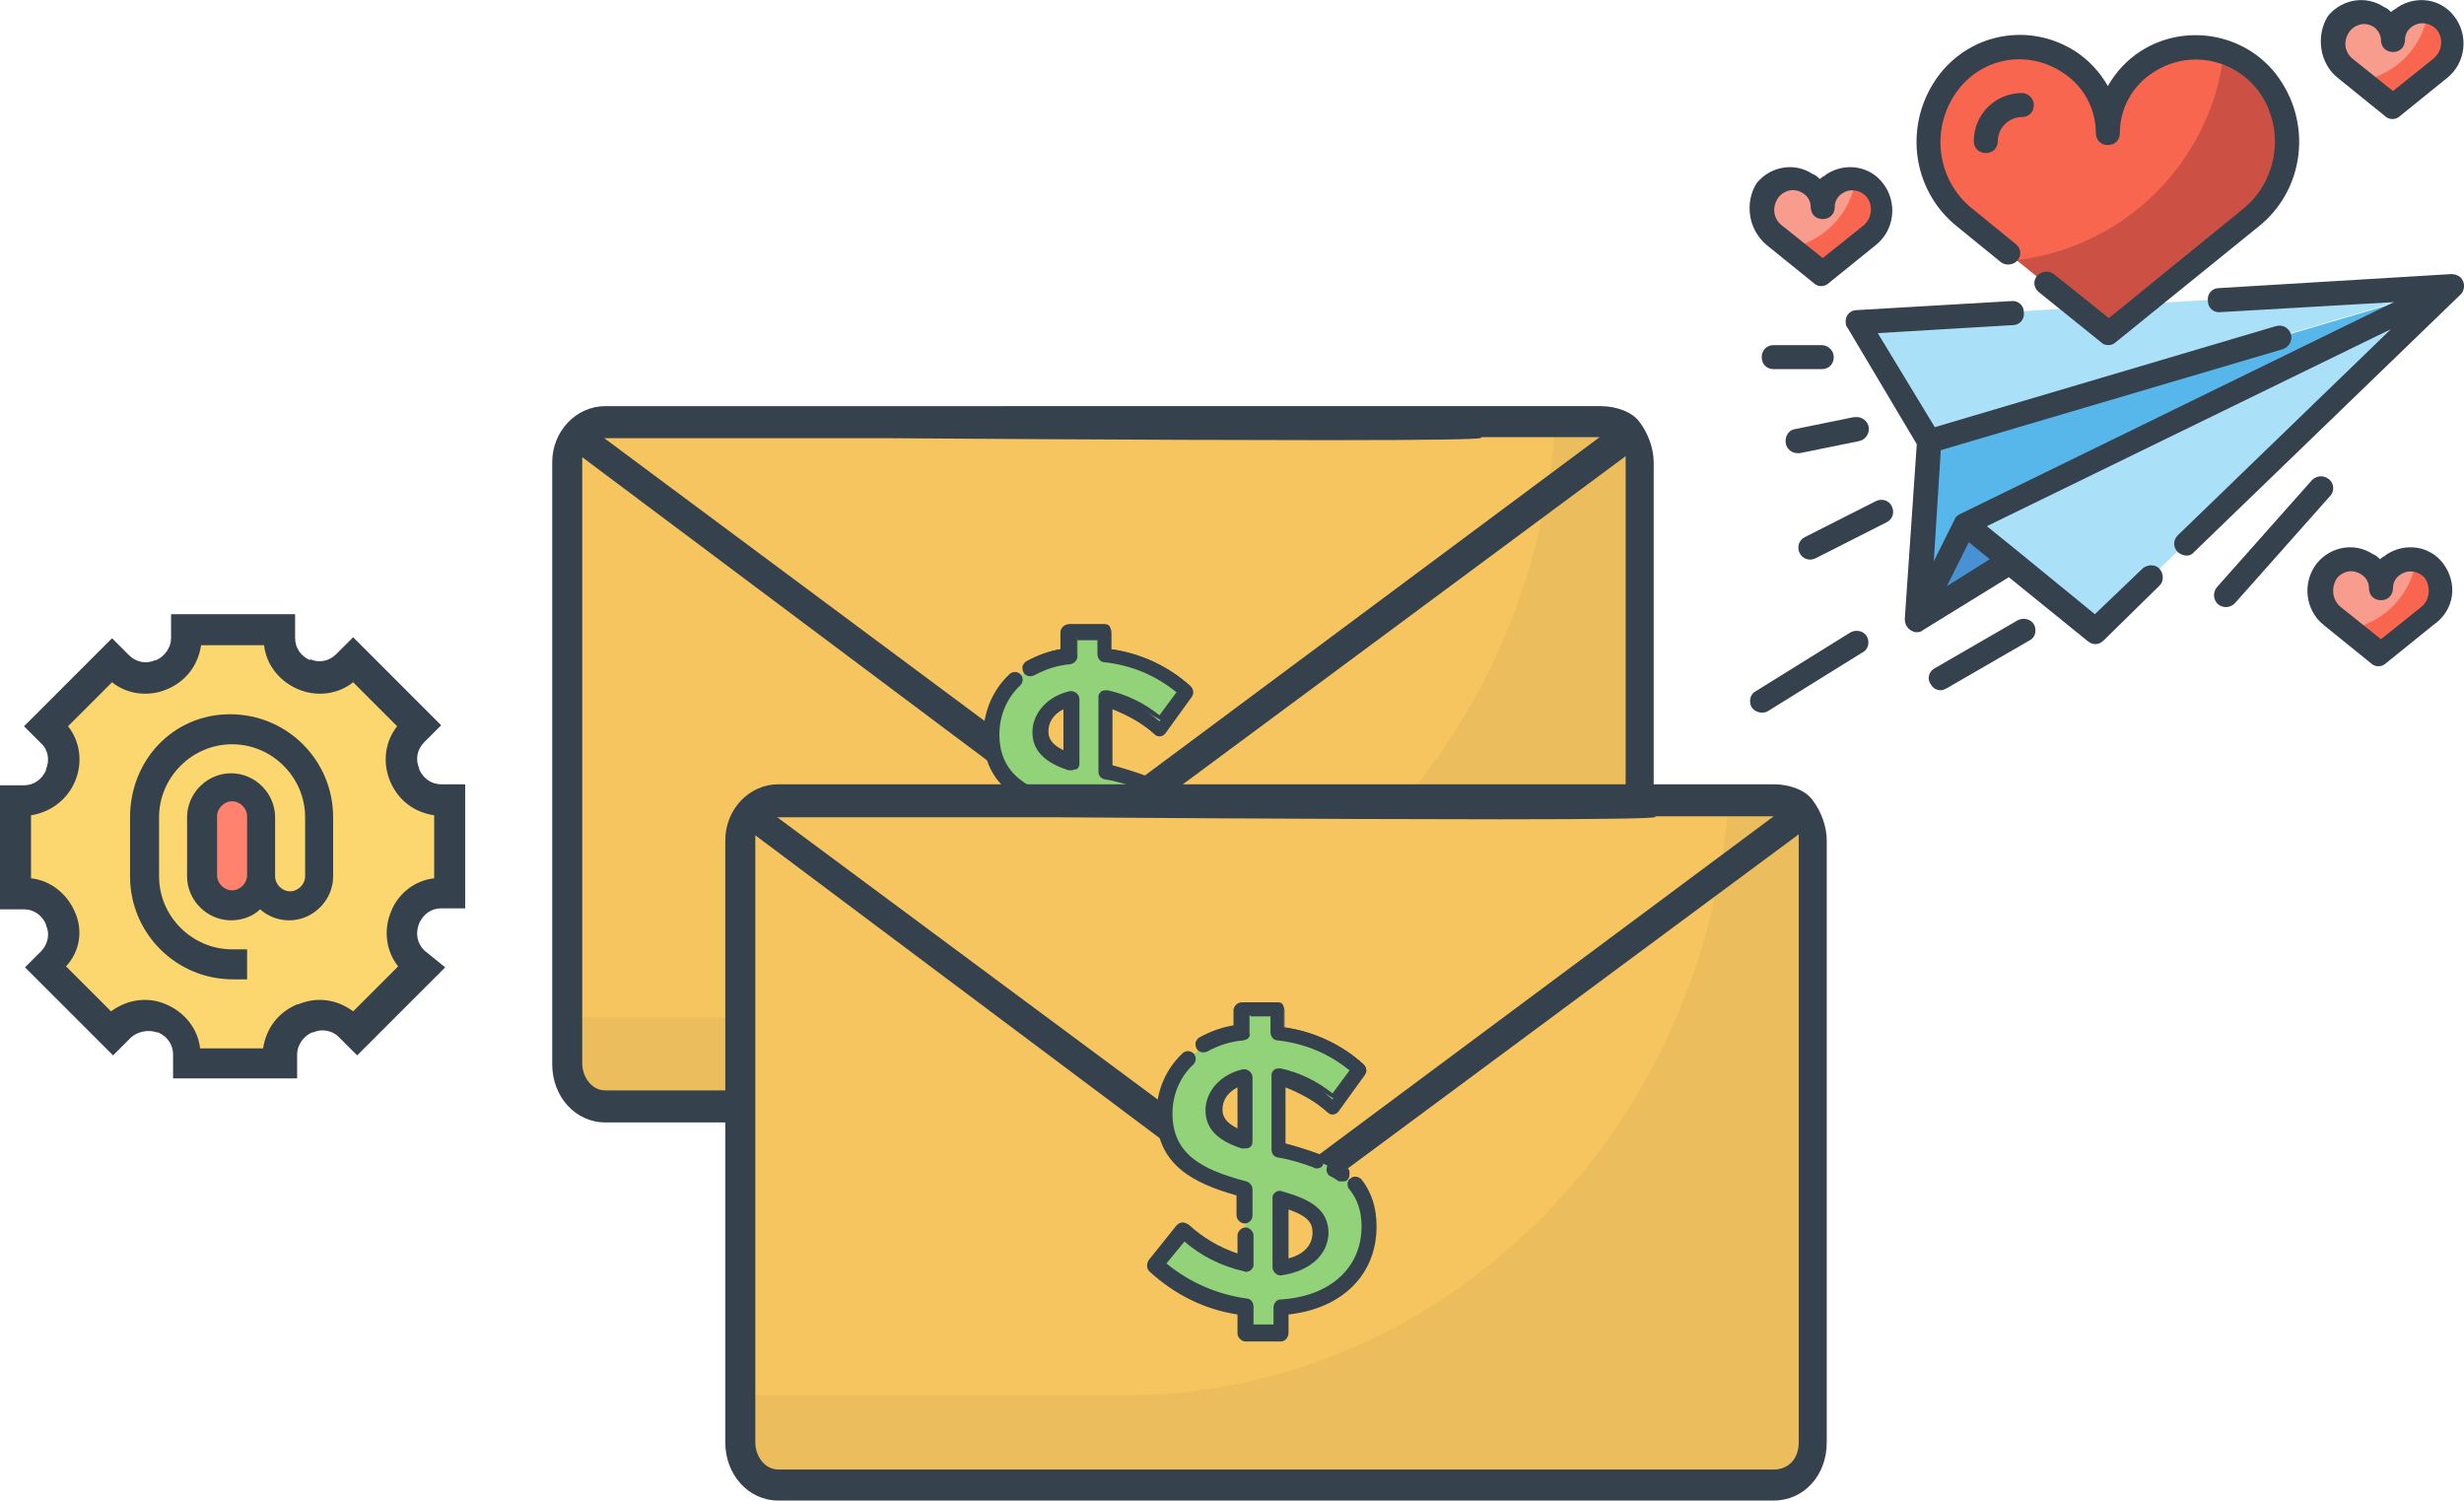 <?xml version="1.0" encoding="utf-8"?>
<!-- Generator: Adobe Illustrator 25.0.0, SVG Export Plug-In . SVG Version: 6.00 Build 0)  -->
<svg version="1.1" id="Layer_1" xmlns="http://www.w3.org/2000/svg" xmlns:xlink="http://www.w3.org/1999/xlink" x="0px" y="0px"
	 viewBox="0 0 246.3 150" style="enable-background:new 0 0 246.3 150;" xml:space="preserve">
<style type="text/css">
	.st0{fill:#F6C560;}
	.st1{opacity:4.000000e-02;}
	.st2{fill:#35414D;}
	.st3{fill:#92D37A;}
	.st4{fill:#FCD770;}
	.st5{fill:#FF826E;}
	.st6{fill:#57B7EB;}
	.st7{fill:#4891D3;}
	.st8{fill:#AAE1F9;}
	.st9{fill:#F8664F;}
	.st10{fill:#CC5144;}
	.st11{fill:#F89C8D;}
</style>
<g>
	<g>
		<g>
			<g>
				<g>
					<path class="st0" d="M164,46.2v60.2c0,2.4-1.8,4.3-3.8,4.3H60.5c-2.2,0-3.8-1.9-3.8-4.3V46.2c0-2.4,1.8-4,3.8-4H160
						C162.2,42.1,164,44,164,46.2L164,46.2z"/>
				</g>
				<g class="st1">
					<path d="M164,46.2v60.2c0,2.4-1.8,4.3-3.8,4.3H60.5c-2,0-3.8-1.9-3.8-4.3v-4.7h38.2c32,0,58.4-26.3,60.6-59.7h4.7
						C162.2,42.1,164,44,164,46.2L164,46.2z"/>
				</g>
			</g>
			<path class="st2" d="M60.5,112.2c-3,0-5.3-2.6-5.3-5.8V46.2c0-3.1,2.4-5.6,5.3-5.6H160c1.6,0,3.2,0.6,3.9,1.6
				c0.9,1.2,1.4,2.7,1.4,4v60.2c0,3.3-2.3,5.8-5.3,5.8H60.5z M58.2,106.3c0,1.3,0.9,2.7,2.3,2.7H160c1.5,0,2.5-1.1,2.5-2.7V45.6
				l-47.5,35.2c-1.5,1.2-3.2,1.8-4.9,1.8c-1.6,0-3.5-0.7-4.9-1.7l-47-35.2V106.3z M106.8,78.3c1,0.7,2.1,1,3.3,1
				c1.2,0,2.3-0.3,3.3-1l46.5-34.6h-11.8l-0.1,0.1c-0.7,0.1-3.9,0.2-15.4,0.2c0,0,0,0,0,0c-17.5,0-43.9-0.2-44.2-0.2H60.4
				L106.8,78.3z"/>
		</g>
		<g>
			<path class="st3" d="M110.6,93v2.5h-3.5v-2.6c-3.4-0.4-6.5-1.8-9-4.1l2.8-3.5c1.7,1.7,3.9,2.8,6.2,3.3v-7.6c-4.8-1.2-8-2.9-8-7.5
				c0-4.2,3.2-7.4,8-8v-2.4h3.5v2.4c3,0.3,5.9,1.6,8.1,3.6l-2.6,3.6c-1.6-1.4-3.5-2.4-5.5-2.9v7.3c5.3,1.2,8.8,3,8.8,7.8
				C119.5,89.4,116.2,92.6,110.6,93z M107.1,76.2v-6.4c-1.9,0.5-3.1,1.8-3.1,3.3C104,74.7,105,75.5,107.1,76.2z M114.6,85.4
				c0-1.8-1.2-2.6-4-3.4v6.9C113.3,88.5,114.6,87.1,114.6,85.4L114.6,85.4z"/>
			<g>
				<g>
					<path class="st2" d="M103.5,67.2c1.1-0.6,2.4-1,3.7-1.1c0.2,0,0.4-0.2,0.4-0.5v-1.9h2.5v1.9c0,0.3,0.2,0.5,0.4,0.5
						c2.8,0.3,5.4,1.4,7.5,3.2l-2.1,2.8c-1.5-1.3-3.4-2.2-5.3-2.7c-0.3-0.1-0.5,0.1-0.6,0.4c0,0,0,0.1,0,0.1v7.3
						c0,0.2,0.2,0.4,0.4,0.5c1.2,0.3,2.4,0.6,3.6,1c0.1,0,0.1,0,0.2,0c0.3,0,0.5-0.2,0.5-0.5c0-0.2-0.1-0.4-0.3-0.5
						c-1.1-0.4-2.2-0.7-3.3-1v-6.3c1.7,0.5,3.3,1.4,4.7,2.6c0.2,0.2,0.5,0.2,0.7-0.1c0,0,0,0,0,0l2.6-3.6c0.2-0.2,0.1-0.5-0.1-0.7
						c-2.2-2-5-3.3-8-3.7v-2c0-0.3-0.2-0.5-0.5-0.5h-3.5c-0.3,0-0.5,0.2-0.5,0.5v1.9c-1.3,0.2-2.5,0.6-3.6,1.2
						c-0.2,0.1-0.3,0.4-0.2,0.7C102.9,67.2,103.2,67.3,103.5,67.2C103.5,67.2,103.5,67.2,103.5,67.2L103.5,67.2z"/>
					<path class="st2" d="M114.3,79c-0.1,0-0.2,0-0.3-0.1c-1.1-0.4-2.3-0.8-3.6-1c-0.4-0.1-0.6-0.4-0.6-0.8v-7.3c0-0.1,0-0.1,0-0.2
						c0-0.2,0.2-0.4,0.3-0.5c0.2-0.1,0.4-0.1,0.6-0.1c1.9,0.4,3.7,1.3,5.2,2.5l1.7-2.3c-2.1-1.7-4.5-2.7-7.2-3
						c-0.4,0-0.7-0.4-0.7-0.8V64h-2v1.6c0,0.4-0.3,0.7-0.7,0.8c-1.3,0.1-2.5,0.5-3.6,1.1l0,0c-0.4,0.2-0.9,0.1-1.1-0.3
						c-0.1-0.2-0.1-0.4-0.1-0.6c0.1-0.2,0.2-0.4,0.4-0.5c1.1-0.6,2.2-1,3.4-1.2v-1.7c0-0.4,0.4-0.8,0.8-0.8h3.5
						c0.4,0,0.8,0.4,0.8,0.8v1.7c2.9,0.4,5.7,1.7,7.9,3.7c0.3,0.3,0.4,0.7,0.1,1.1l-2.6,3.6c-0.3,0.4-0.8,0.4-1.1,0.1
						c-1.2-1.1-2.7-1.9-4.2-2.5v5.6c1.1,0.3,2.1,0.6,3.2,1c0.3,0.1,0.5,0.4,0.5,0.7C115.1,78.6,114.7,79,114.3,79z M110.6,69.7
						c0,0-0.1,0-0.1,0c0,0-0.1,0.1-0.1,0.1l0,7.3c0,0.1,0.1,0.2,0.2,0.2c1.2,0.3,2.5,0.6,3.6,1.1c0.1,0.1,0.3-0.1,0.3-0.2
						c0-0.1-0.1-0.2-0.1-0.2c-1.1-0.4-2.2-0.7-3.3-1l-0.2-0.1v-6.9l0.4,0.1c1.8,0.5,3.4,1.5,4.8,2.7c0.1,0.1,0.2,0.1,0.3,0l2.6-3.6
						c0.1-0.1,0-0.2,0-0.3c-2.2-2-4.9-3.2-7.8-3.6l-0.3,0v-2.2c0-0.1-0.1-0.2-0.2-0.2h-3.5c-0.1,0-0.2,0.1-0.2,0.2v2.2l-0.2,0
						c-1.2,0.2-2.4,0.6-3.5,1.2c-0.1,0-0.1,0.1-0.1,0.1c0,0.1,0,0.1,0,0.2c0.1,0.1,0.2,0.1,0.3,0.1l0.2,0.2l-0.1-0.3
						c1.2-0.6,2.4-1,3.8-1.2c0.1,0,0.2-0.1,0.2-0.2v-2.2h3.1v2.2c0,0.1,0.1,0.2,0.2,0.2c2.8,0.3,5.5,1.4,7.7,3.3l0.2,0.2l-2.4,3.2
						l-0.2-0.2C114.4,71,112.6,70.1,110.6,69.7C110.6,69.7,110.6,69.7,110.6,69.7z"/>
				</g>
				<g>
					<path class="st2" d="M110.8,81.5c-0.3-0.1-0.5,0.1-0.6,0.3c0,0,0,0.1,0,0.1v6.9c0,0.3,0.2,0.5,0.5,0.5c0,0,0,0,0.1,0
						c2.7-0.3,4.4-1.9,4.4-4C115.1,83.2,113.5,82.3,110.8,81.5z M111.1,88.3v-5.7c2.3,0.7,3,1.4,3,2.7
						C114.1,86.8,113,87.9,111.1,88.3L111.1,88.3z"/>
					<path class="st2" d="M110.6,89.6c-0.4,0-0.8-0.4-0.8-0.8V82c0-0.1,0-0.1,0-0.2c0.1-0.4,0.6-0.7,1-0.5l0,0
						c2.8,0.8,4.6,1.8,4.6,4.2C115.4,87.6,113.6,89.3,110.6,89.6L110.6,89.6z M110.6,81.8c-0.1,0-0.2,0.1-0.2,0.1l0,7
						c0,0.1,0.1,0.2,0.2,0.2c2.6-0.3,4.2-1.7,4.2-3.7C114.8,83.4,113.4,82.6,110.6,81.8L110.6,81.8
						C110.7,81.8,110.6,81.8,110.6,81.8z M110.8,88.6v-6.4l0.4,0.1c2.4,0.8,3.2,1.6,3.2,3c0,1.6-1.2,2.8-3.2,3.2L110.8,88.6z
						 M111.4,83v4.9c1.5-0.4,2.4-1.3,2.4-2.6C113.8,84.4,113.4,83.7,111.4,83z"/>
				</g>
				<g>
					<path class="st2" d="M116.2,78.6c-0.2-0.1-0.5,0-0.7,0.2c-0.1,0.2,0,0.5,0.2,0.7c0.2,0.1,0.5,0.3,0.7,0.4
						c0.2,0.2,0.5,0.1,0.7-0.1s0.1-0.5-0.1-0.7C116.8,78.9,116.5,78.7,116.2,78.6L116.2,78.6z"/>
					<path class="st2" d="M116.7,80.3c-0.2,0-0.3,0-0.4-0.1c-0.2-0.1-0.4-0.3-0.7-0.4c-0.4-0.2-0.5-0.7-0.3-1.1
						c0.2-0.4,0.7-0.5,1.1-0.3l0,0c0.3,0.2,0.5,0.3,0.8,0.5c0.2,0.1,0.3,0.3,0.3,0.5c0,0.2,0,0.4-0.1,0.6c-0.1,0.2-0.3,0.3-0.5,0.3
						C116.8,80.3,116.8,80.3,116.7,80.3z M116,78.8c-0.1,0-0.1,0-0.2,0.1c-0.1,0.1,0,0.2,0.1,0.3c0.3,0.1,0.5,0.3,0.7,0.5
						c0,0,0.1,0,0.2,0c0.1,0,0.1,0,0.1-0.1c0,0,0-0.1,0-0.2c0-0.1,0-0.1-0.1-0.1C116.6,79.2,116.4,79,116,78.8L116,78.8
						C116.1,78.8,116,78.8,116,78.8z"/>
				</g>
				<g>
					<path class="st2" d="M118.5,80.4c-0.2-0.2-0.5-0.3-0.7-0.1c-0.2,0.2-0.3,0.5-0.1,0.7c0,0,0,0,0,0c0.8,1,1.3,2.3,1.3,3.9
						c0,4.3-3.2,7.3-8.4,7.6c-0.3,0-0.5,0.2-0.5,0.5v2h-2.5v-2.1c0-0.2-0.2-0.5-0.4-0.5c-3.1-0.3-6.1-1.6-8.4-3.7l2.2-2.7
						c1.7,1.5,3.8,2.6,6.1,3.1c0.3,0.1,0.5-0.1,0.6-0.4c0,0,0-0.1,0-0.1v-2.8c0-0.3-0.2-0.5-0.5-0.5s-0.5,0.2-0.5,0.5V88
						c-2-0.6-3.9-1.6-5.4-3.1c-0.2-0.2-0.5-0.2-0.7,0c0,0,0,0,0,0l-2.8,3.5c-0.2,0.2-0.1,0.5,0,0.7c2.5,2.3,5.6,3.8,8.9,4.2v2.2
						c0,0.3,0.2,0.5,0.5,0.5h3.5c0.3,0,0.5-0.2,0.5-0.5v-2c5.5-0.5,8.8-3.8,8.8-8.6C120,83.1,119.5,81.6,118.5,80.4L118.5,80.4z"/>
					<path class="st2" d="M110.6,96.3h-3.5c-0.4,0-0.8-0.4-0.8-0.8v-1.9c-3.3-0.5-6.3-2-8.8-4.3c-0.3-0.3-0.3-0.7-0.1-1.1l2.8-3.5
						c0.2-0.2,0.4-0.3,0.6-0.3c0.2,0,0.4,0.1,0.6,0.2c1.4,1.3,3.1,2.3,4.9,2.9v-1.8c0-0.4,0.4-0.8,0.8-0.8c0.4,0,0.8,0.4,0.8,0.8
						v2.8c0,0.1,0,0.1,0,0.2c0,0.2-0.2,0.4-0.3,0.5c-0.2,0.1-0.4,0.2-0.6,0.1c-2.2-0.5-4.3-1.5-6-3l-1.8,2.2c2.3,1.9,5.1,3.1,8,3.5
						c0.4,0,0.7,0.4,0.7,0.8v1.8h2V93c0-0.4,0.3-0.8,0.7-0.8c5-0.3,8.1-3.2,8.1-7.3c0-1.5-0.4-2.7-1.2-3.7c-0.2-0.2-0.2-0.4-0.2-0.6
						c0-0.2,0.1-0.4,0.3-0.5c0.3-0.3,0.8-0.2,1.1,0.1c1,1.3,1.5,2.8,1.5,4.7c0,4.8-3.4,8.2-8.8,8.8v1.8
						C111.4,95.9,111,96.3,110.6,96.3z M100.8,85.1C100.8,85.1,100.8,85.1,100.8,85.1c-0.1,0-0.1,0-0.1,0.1l-2.8,3.5
						c-0.1,0.1-0.1,0.2,0,0.3c2.4,2.3,5.4,3.7,8.7,4.1l0.3,0v2.4c0,0.1,0.1,0.2,0.2,0.2h3.5c0.1,0,0.2-0.1,0.2-0.2v-2.3l0.3,0
						c5.3-0.5,8.6-3.7,8.6-8.3c0-1.7-0.5-3.2-1.4-4.3l0,0c-0.1-0.1-0.2-0.1-0.3,0c0,0-0.1,0.1-0.1,0.1c0,0.1,0,0.1,0,0.1
						c0.9,1.1,1.3,2.4,1.3,4.1c0,4.5-3.3,7.5-8.7,7.9c-0.1,0-0.2,0.1-0.2,0.2v2.3h-3.1v-2.4c0-0.1-0.1-0.2-0.2-0.2
						c-3.2-0.4-6.2-1.7-8.6-3.8l-0.2-0.2l2.5-3.1l0.2,0.2c1.7,1.5,3.7,2.5,6,3c0.1,0,0.2,0,0.2-0.2l0-2.8c0-0.1-0.1-0.2-0.2-0.2
						s-0.2,0.1-0.2,0.2v2.5l-0.4-0.1c-2.1-0.6-4-1.7-5.5-3.1C100.9,85.1,100.9,85.1,100.8,85.1z"/>
				</g>
				<g>
					<path class="st2" d="M106.6,81.4v2.2c0,0.3,0.2,0.5,0.5,0.5s0.5-0.2,0.5-0.5v-2.6c0-0.2-0.2-0.4-0.4-0.5
						c-4.7-1.2-7.6-2.8-7.6-7c0-1.9,0.8-3.8,2.2-5.1c0.2-0.2,0.2-0.5,0-0.7c-0.2-0.2-0.5-0.2-0.7,0c-1.6,1.5-2.5,3.6-2.5,5.8
						C98.6,78.3,101.8,80.1,106.6,81.4L106.6,81.4z"/>
					<path class="st2" d="M107.1,84.4c-0.4,0-0.8-0.4-0.8-0.8v-2c-4.2-1.2-8-3-8-8.1c0-2.3,0.9-4.5,2.6-6.1c0.3-0.3,0.8-0.3,1.1,0
						c0.3,0.3,0.3,0.8,0,1.1c-1.4,1.3-2.1,3.1-2.1,4.9c0,4,2.8,5.6,7.4,6.8c0.3,0.1,0.6,0.4,0.6,0.8v2.6
						C107.9,84.1,107.5,84.4,107.1,84.4z M101.4,67.9c0,0-0.1,0-0.1,0.1c-1.5,1.5-2.4,3.5-2.4,5.6c0,4.6,3.1,6.4,7.8,7.6l0.2,0.1
						v2.4c0,0.1,0.1,0.2,0.2,0.2s0.2-0.1,0.2-0.2v-2.6c0-0.1-0.1-0.2-0.2-0.2c-4.8-1.3-7.8-2.9-7.8-7.3c0-2,0.8-4,2.3-5.3
						c0,0,0.1-0.1,0.1-0.1c0-0.1,0-0.1-0.1-0.1C101.5,67.9,101.5,67.9,101.4,67.9z"/>
				</g>
				<g>
					<path class="st2" d="M107,69.3c-2.1,0.5-3.5,2-3.5,3.8c0,2.1,1.6,2.9,3.4,3.6c0.2,0.1,0.3,0,0.4-0.1c0.1-0.1,0.2-0.2,0.2-0.4
						v-6.4c0-0.3-0.2-0.5-0.5-0.5C107.1,69.3,107,69.3,107,69.3L107,69.3z M106.6,75.5c-1.6-0.6-2.1-1.3-2.1-2.4
						c0-1.1,0.8-2.2,2.1-2.7V75.5z"/>
					<path class="st2" d="M107.1,77c-0.1,0-0.2,0-0.3,0c-1.8-0.6-3.6-1.6-3.6-3.8c0-1.9,1.5-3.6,3.7-4.1h0c0.5-0.1,1,0.3,1,0.8v6.4
						c0,0.3-0.1,0.5-0.3,0.6C107.4,76.9,107.3,77,107.1,77z M107,69.3l0.1,0.3c-1.9,0.5-3.3,1.9-3.3,3.5c0,1.8,1.3,2.6,3.2,3.3
						c0.1,0,0.1,0,0.2,0c0.1,0,0.1-0.1,0.1-0.2v-6.4c0-0.1-0.1-0.2-0.2-0.2L107,69.3z M106.9,75.9l-0.4-0.2
						c-1.7-0.7-2.3-1.4-2.3-2.7c0-1.3,0.9-2.4,2.3-2.9l0.4-0.2V75.9z M106.3,70.9c-1,0.5-1.5,1.3-1.5,2.2c0,0.7,0.3,1.3,1.5,1.9
						V70.9z"/>
				</g>
			</g>
		</g>
	</g>
	<g>
		<g>
			<g>
				<g>
					<path class="st0" d="M181.4,84v60.2c0,2.4-1.8,4.3-3.8,4.3H77.8c-2.2,0-3.8-1.9-3.8-4.3V84c0-2.4,1.8-4,3.8-4h99.5
						C179.6,80,181.4,81.9,181.4,84L181.4,84z"/>
				</g>
				<g class="st1">
					<path d="M181.4,84v60.2c0,2.4-1.8,4.3-3.8,4.3H77.8c-2,0-3.8-1.9-3.8-4.3v-4.7h38.2c32,0,58.4-26.3,60.6-59.7h4.7
						C179.6,80,181.4,81.9,181.4,84L181.4,84z"/>
				</g>
			</g>
			<path class="st2" d="M77.8,150c-3,0-5.3-2.6-5.3-5.8V84c0-3.1,2.4-5.6,5.3-5.6h99.5c1.6,0,3.2,0.6,3.9,1.6c0.9,1.2,1.4,2.7,1.4,4
				v60.2c0,3.3-2.3,5.8-5.3,5.8H77.8z M75.5,144.2c0,1.3,0.9,2.7,2.3,2.7h99.5c1.5,0,2.5-1.1,2.5-2.7V83.4l-47.5,35.2
				c-1.5,1.2-3.2,1.8-4.9,1.8c-1.6,0-3.5-0.7-4.9-1.7l-47-35.2V144.2z M124.2,116.2c1,0.7,2.1,1,3.3,1c1.2,0,2.3-0.3,3.3-1
				l46.5-34.6h-11.8l-0.1,0.1c-0.7,0.1-3.9,0.2-15.4,0.2c0,0,0,0,0,0c-17.5,0-43.9-0.2-44.2-0.2H77.7L124.2,116.2z"/>
		</g>
		<g>
			<path class="st3" d="M128,130.8v2.5h-3.5v-2.6c-3.4-0.4-6.5-1.8-9-4.1l2.8-3.5c1.7,1.7,3.9,2.8,6.2,3.3v-7.6
				c-4.8-1.2-8-2.9-8-7.5c0-4.2,3.2-7.4,8-8V101h3.5v2.4c3,0.3,5.9,1.6,8.1,3.6l-2.6,3.6c-1.6-1.4-3.5-2.4-5.5-2.9v7.3
				c5.3,1.2,8.8,3,8.8,7.8C136.8,127.2,133.6,130.5,128,130.8z M124.4,114v-6.4c-1.9,0.5-3.1,1.8-3.1,3.3
				C121.3,112.5,122.3,113.3,124.4,114z M132,123.2c0-1.8-1.2-2.6-4-3.4v6.9C130.6,126.4,132,124.9,132,123.2L132,123.2z"/>
			<g>
				<g>
					<path class="st2" d="M120.8,105c1.1-0.6,2.4-1,3.7-1.1c0.2,0,0.4-0.2,0.4-0.5v-1.9h2.5v1.9c0,0.3,0.2,0.5,0.4,0.5
						c2.8,0.3,5.4,1.4,7.5,3.2l-2.1,2.8c-1.5-1.3-3.4-2.2-5.3-2.7c-0.3-0.1-0.5,0.1-0.6,0.4c0,0,0,0.1,0,0.1v7.3
						c0,0.2,0.2,0.4,0.4,0.5c1.2,0.3,2.4,0.6,3.6,1c0.1,0,0.1,0,0.2,0c0.3,0,0.5-0.2,0.5-0.5c0-0.2-0.1-0.4-0.3-0.5
						c-1.1-0.4-2.2-0.7-3.3-1v-6.3c1.7,0.5,3.3,1.4,4.7,2.6c0.2,0.2,0.5,0.2,0.7-0.1c0,0,0,0,0,0l2.6-3.6c0.2-0.2,0.1-0.5-0.1-0.7
						c-2.2-2-5-3.3-8-3.7v-2c0-0.3-0.2-0.5-0.5-0.5h-3.5c-0.3,0-0.5,0.2-0.5,0.5v1.9c-1.3,0.2-2.5,0.6-3.6,1.2
						c-0.2,0.1-0.3,0.4-0.2,0.7C120.3,105.1,120.6,105.2,120.8,105C120.8,105,120.8,105,120.8,105L120.8,105z"/>
					<path class="st2" d="M131.6,116.8c-0.1,0-0.2,0-0.3-0.1c-1.1-0.4-2.3-0.8-3.6-1c-0.4-0.1-0.6-0.4-0.6-0.8v-7.3
						c0-0.1,0-0.1,0-0.2c0-0.2,0.2-0.4,0.3-0.5c0.2-0.1,0.4-0.1,0.6-0.1c1.9,0.4,3.7,1.3,5.2,2.5l1.7-2.3c-2.1-1.7-4.5-2.7-7.2-3
						c-0.4,0-0.7-0.4-0.7-0.8v-1.6h-2v1.6c0,0.4-0.3,0.7-0.7,0.8c-1.3,0.1-2.5,0.5-3.6,1.1l0,0c-0.4,0.2-0.9,0.1-1.1-0.3
						c-0.1-0.2-0.1-0.4-0.1-0.6c0.1-0.2,0.2-0.4,0.4-0.5c1.1-0.6,2.2-1,3.4-1.2V101c0-0.4,0.4-0.8,0.8-0.8h3.5
						c0.4,0,0.8,0.4,0.8,0.8v1.7c2.9,0.4,5.7,1.7,7.9,3.7c0.3,0.3,0.4,0.7,0.1,1.1l-2.6,3.6c-0.3,0.4-0.8,0.4-1.1,0.1
						c-1.2-1.1-2.7-1.9-4.2-2.5v5.6c1.1,0.3,2.1,0.6,3.2,1c0.3,0.1,0.5,0.4,0.5,0.7C132.4,116.5,132.1,116.8,131.6,116.8z
						 M128,107.5c0,0-0.1,0-0.1,0c0,0-0.1,0.1-0.1,0.1l0,7.3c0,0.1,0.1,0.2,0.2,0.2c1.2,0.3,2.5,0.6,3.6,1.1
						c0.1,0.1,0.3-0.1,0.3-0.2c0-0.1-0.1-0.2-0.1-0.2c-1.1-0.4-2.2-0.7-3.3-1l-0.2-0.1v-6.9l0.4,0.1c1.8,0.5,3.4,1.5,4.8,2.7
						c0.1,0.1,0.2,0.1,0.3,0l2.6-3.6c0.1-0.1,0-0.2,0-0.3c-2.2-2-4.9-3.2-7.8-3.6l-0.3,0V101c0-0.1-0.1-0.2-0.2-0.2h-3.5
						c-0.1,0-0.2,0.1-0.2,0.2v2.2l-0.2,0c-1.2,0.2-2.4,0.6-3.5,1.2c-0.1,0-0.1,0.1-0.1,0.1c0,0.1,0,0.1,0,0.2
						c0.1,0.1,0.2,0.1,0.3,0.1l0.2,0.2l-0.1-0.3c1.2-0.6,2.4-1,3.8-1.2c0.1,0,0.2-0.1,0.2-0.2v-2.2h3.1v2.2c0,0.1,0.1,0.2,0.2,0.2
						c2.8,0.3,5.5,1.4,7.7,3.3l0.2,0.2l-2.4,3.2l-0.2-0.2C131.7,108.8,129.9,107.9,128,107.5C128,107.5,128,107.5,128,107.5z"/>
				</g>
				<g>
					<path class="st2" d="M128.1,119.3c-0.3-0.1-0.5,0.1-0.6,0.3c0,0,0,0.1,0,0.1v6.9c0,0.3,0.2,0.5,0.5,0.5c0,0,0,0,0.1,0
						c2.7-0.3,4.4-1.9,4.4-4C132.5,121,130.9,120.1,128.1,119.3z M128.5,126.1v-5.7c2.3,0.7,3,1.4,3,2.7
						C131.5,124.7,130.3,125.7,128.5,126.1L128.5,126.1z"/>
					<path class="st2" d="M128,127.5c-0.4,0-0.8-0.4-0.8-0.8v-6.9c0-0.1,0-0.1,0-0.2c0.1-0.4,0.6-0.7,1-0.5l0,0
						c2.8,0.8,4.6,1.8,4.6,4.2C132.7,125.5,130.9,127.1,128,127.5L128,127.5z M128,119.6c-0.1,0-0.2,0.1-0.2,0.1l0,7
						c0,0.1,0.1,0.2,0.2,0.2c2.6-0.3,4.2-1.7,4.2-3.7C132.2,121.2,130.7,120.4,128,119.6L128,119.6C128,119.6,128,119.6,128,119.6z
						 M128.2,126.5v-6.4l0.4,0.1c2.4,0.8,3.2,1.6,3.2,3c0,1.6-1.2,2.8-3.2,3.2L128.2,126.5z M128.8,120.9v4.9
						c1.5-0.4,2.4-1.3,2.4-2.6C131.2,122.3,130.8,121.6,128.8,120.9z"/>
				</g>
				<g>
					<path class="st2" d="M133.6,116.4c-0.2-0.1-0.5,0-0.7,0.2c-0.1,0.2,0,0.5,0.2,0.7c0.2,0.1,0.5,0.3,0.7,0.4
						c0.2,0.2,0.5,0.1,0.7-0.1s0.1-0.5-0.1-0.7C134.1,116.7,133.9,116.6,133.6,116.4L133.6,116.4z"/>
					<path class="st2" d="M134.1,118.1c-0.2,0-0.3,0-0.4-0.1c-0.2-0.1-0.4-0.3-0.7-0.4c-0.4-0.2-0.5-0.7-0.3-1.1
						c0.2-0.4,0.7-0.5,1.1-0.3l0,0c0.3,0.2,0.5,0.3,0.8,0.5c0.2,0.1,0.3,0.3,0.3,0.5c0,0.2,0,0.4-0.1,0.6c-0.1,0.2-0.3,0.3-0.5,0.3
						C134.2,118.1,134.1,118.1,134.1,118.1z M133.4,116.7c-0.1,0-0.1,0-0.2,0.1c-0.1,0.1,0,0.2,0.1,0.3c0.3,0.1,0.5,0.3,0.7,0.5
						c0,0,0.1,0,0.2,0c0.1,0,0.1,0,0.1-0.1c0,0,0-0.1,0-0.2c0-0.1,0-0.1-0.1-0.1C134,117,133.7,116.8,133.4,116.7L133.4,116.7
						C133.4,116.7,133.4,116.7,133.4,116.7z"/>
				</g>
				<g>
					<path class="st2" d="M135.8,118.2c-0.2-0.2-0.5-0.3-0.7-0.1c-0.2,0.2-0.3,0.5-0.1,0.7c0,0,0,0,0,0c0.8,1,1.3,2.3,1.3,3.9
						c0,4.3-3.2,7.3-8.4,7.6c-0.3,0-0.5,0.2-0.5,0.5v2h-2.5v-2.1c0-0.2-0.2-0.5-0.4-0.5c-3.1-0.3-6.1-1.6-8.4-3.7l2.2-2.7
						c1.7,1.5,3.8,2.6,6.1,3.1c0.3,0.1,0.5-0.1,0.6-0.4c0,0,0-0.1,0-0.1v-2.8c0-0.3-0.2-0.5-0.5-0.5s-0.5,0.2-0.5,0.5v2.1
						c-2-0.6-3.9-1.6-5.4-3.1c-0.2-0.2-0.5-0.2-0.7,0c0,0,0,0,0,0l-2.8,3.5c-0.2,0.2-0.1,0.5,0,0.7c2.5,2.3,5.6,3.8,8.9,4.2v2.2
						c0,0.3,0.2,0.5,0.5,0.5h3.5c0.3,0,0.5-0.2,0.5-0.5v-2c5.5-0.5,8.8-3.8,8.8-8.6C137.3,120.9,136.8,119.5,135.8,118.2
						L135.8,118.2z"/>
					<path class="st2" d="M128,134.1h-3.5c-0.4,0-0.8-0.4-0.8-0.8v-1.9c-3.3-0.5-6.3-2-8.8-4.3c-0.3-0.3-0.3-0.7-0.1-1.1l2.8-3.5
						c0.2-0.2,0.4-0.3,0.6-0.3c0.2,0,0.4,0.1,0.6,0.2c1.4,1.3,3.1,2.3,4.9,2.9v-1.8c0-0.4,0.4-0.8,0.8-0.8c0.4,0,0.8,0.4,0.8,0.8
						v2.8c0,0.1,0,0.1,0,0.2c0,0.2-0.2,0.4-0.3,0.5c-0.2,0.1-0.4,0.2-0.6,0.1c-2.2-0.5-4.3-1.5-6-3l-1.8,2.2c2.3,1.9,5.1,3.1,8,3.5
						c0.4,0,0.7,0.4,0.7,0.8v1.8h2v-1.7c0-0.4,0.3-0.8,0.7-0.8c5-0.3,8.1-3.2,8.1-7.3c0-1.5-0.4-2.7-1.2-3.7
						c-0.2-0.2-0.2-0.4-0.2-0.6s0.1-0.4,0.3-0.5c0.3-0.3,0.8-0.2,1.1,0.1c1,1.3,1.5,2.8,1.5,4.7c0,4.8-3.4,8.2-8.8,8.8v1.8
						C128.8,133.8,128.4,134.1,128,134.1z M118.2,122.9C118.2,122.9,118.2,122.9,118.2,122.9c-0.1,0-0.1,0-0.1,0.1l-2.8,3.5
						c-0.1,0.1-0.1,0.2,0,0.3c2.4,2.3,5.4,3.7,8.7,4.1l0.3,0v2.4c0,0.1,0.1,0.2,0.2,0.2h3.5c0.1,0,0.2-0.1,0.2-0.2V131l0.3,0
						c5.3-0.5,8.6-3.7,8.6-8.3c0-1.7-0.5-3.2-1.4-4.3l0,0c-0.1-0.1-0.2-0.1-0.3,0c0,0-0.1,0.1-0.1,0.1c0,0.1,0,0.1,0,0.1
						c0.9,1.1,1.3,2.4,1.3,4.1c0,4.5-3.3,7.5-8.7,7.9c-0.1,0-0.2,0.1-0.2,0.2v2.3h-3.1v-2.4c0-0.1-0.1-0.2-0.2-0.2
						c-3.2-0.4-6.2-1.7-8.6-3.8l-0.2-0.2l2.5-3.1l0.2,0.2c1.7,1.5,3.7,2.5,6,3c0.1,0,0.2,0,0.2-0.2l0-2.8c0-0.1-0.1-0.2-0.2-0.2
						s-0.2,0.1-0.2,0.2v2.5l-0.4-0.1c-2.1-0.6-4-1.7-5.5-3.1C118.3,122.9,118.2,122.9,118.2,122.9z"/>
				</g>
				<g>
					<path class="st2" d="M123.9,119.3v2.2c0,0.3,0.2,0.5,0.5,0.5s0.5-0.2,0.5-0.5v-2.6c0-0.2-0.2-0.4-0.4-0.5
						c-4.7-1.2-7.6-2.8-7.6-7c0-1.9,0.8-3.8,2.2-5.1c0.2-0.2,0.2-0.5,0-0.7c-0.2-0.2-0.5-0.2-0.7,0c-1.6,1.5-2.5,3.6-2.5,5.8
						C116,116.1,119.1,118,123.9,119.3L123.9,119.3z"/>
					<path class="st2" d="M124.4,122.3c-0.4,0-0.8-0.4-0.8-0.8v-2c-4.2-1.2-8-3-8-8.1c0-2.3,0.9-4.5,2.6-6.1c0.3-0.3,0.8-0.3,1.1,0
						c0.3,0.3,0.3,0.8,0,1.1c-1.4,1.3-2.1,3.1-2.1,4.9c0,4,2.8,5.6,7.4,6.8c0.3,0.1,0.6,0.4,0.6,0.8v2.6
						C125.2,121.9,124.9,122.3,124.4,122.3z M118.8,105.7c0,0-0.1,0-0.1,0.1c-1.5,1.5-2.4,3.5-2.4,5.6c0,4.6,3.1,6.4,7.8,7.6
						l0.2,0.1v2.4c0,0.1,0.1,0.2,0.2,0.2s0.2-0.1,0.2-0.2v-2.6c0-0.1-0.1-0.2-0.2-0.2c-4.8-1.3-7.8-2.9-7.8-7.3c0-2,0.8-4,2.3-5.3
						c0,0,0.1-0.1,0.1-0.1c0-0.1,0-0.1-0.1-0.1C118.9,105.7,118.8,105.7,118.8,105.7z"/>
				</g>
				<g>
					<path class="st2" d="M124.3,107.1c-2.1,0.5-3.5,2-3.5,3.8c0,2.1,1.6,2.9,3.4,3.6c0.2,0.1,0.3,0,0.4-0.1
						c0.1-0.1,0.2-0.2,0.2-0.4v-6.4c0-0.3-0.2-0.5-0.5-0.5C124.4,107.1,124.4,107.1,124.3,107.1L124.3,107.1z M123.9,113.3
						c-1.6-0.6-2.1-1.3-2.1-2.4c0-1.1,0.8-2.2,2.1-2.7V113.3z"/>
					<path class="st2" d="M124.4,114.8c-0.1,0-0.2,0-0.3,0c-1.8-0.6-3.6-1.6-3.6-3.8c0-1.9,1.5-3.6,3.7-4.1h0c0.5-0.1,1,0.3,1,0.8
						v6.4c0,0.3-0.1,0.5-0.3,0.6C124.8,114.8,124.6,114.8,124.4,114.8z M124.3,107.1l0.1,0.3c-1.9,0.5-3.3,1.9-3.3,3.5
						c0,1.8,1.3,2.6,3.2,3.3c0.1,0,0.1,0,0.2,0c0.1,0,0.1-0.1,0.1-0.2v-6.4c0-0.1-0.1-0.2-0.2-0.2L124.3,107.1z M124.2,113.8
						l-0.4-0.2c-1.7-0.7-2.3-1.4-2.3-2.7c0-1.3,0.9-2.4,2.3-2.9l0.4-0.2V113.8z M123.7,108.7c-1,0.5-1.5,1.3-1.5,2.2
						c0,0.7,0.3,1.3,1.5,1.9V108.7z"/>
				</g>
			</g>
		</g>
	</g>
	<g>
		<g>
			<path class="st4" d="M38.5,100.1l-3.1,3.1l-0.6-0.6c-1.1-1.1-2.9-1.5-4.4-0.9c0,0,0,0,0,0c-1.5,0.6-2.4,2-2.4,3.6v0.9h-4.2h-3.6
				h-1.6v-0.9c0-1.6-1-3-2.4-3.6c0,0,0,0,0,0c-1.5-0.6-3.2-0.3-4.4,0.9l-0.6,0.6l-6.6-6.6l0.6-0.6c1.1-1.1,1.4-2.8,0.8-4.3
				c0,0,0,0,0,0c-0.6-1.5-2-2.4-3.6-2.4H1.6V80h0.9c1.6,0,3-1,3.6-2.4c0,0,0,0,0,0c0.6-1.5,0.3-3.2-0.8-4.3l-0.6-0.6l6.6-6.6
				l0.6,0.6c1.1,1.1,2.8,1.4,4.3,0.8c0,0,0,0,0,0c1.5-0.6,2.4-2,2.4-3.6v-0.9h9.3v0.9c0,1.6,1,3,2.4,3.6c0,0,0,0,0,0
				c1.5,0.6,3.2,0.3,4.3-0.8l0.6-0.6l6.6,6.6l-0.6,0.6c-1.1,1.1-1.4,2.8-0.8,4.3c0,0,0,0,0,0c0.6,1.5,2,2.4,3.6,2.4H45v9.3h-0.9
				c-1.6,0-3,1-3.6,2.4c0,0,0,0,0,0c-0.6,1.5-0.3,3.2,0.8,4.3l0.6,0.6L38.5,100.1z"/>
		</g>
		<g>
			<path class="st5" d="M25.7,82.2v4.9c0,1.4-1.1,2.4-2.4,2.4c-0.7,0-1.3-0.3-1.7-0.7c-0.4-0.4-0.7-1.1-0.7-1.7v-4.9
				c0-1.4,1.1-2.4,2.4-2.4c0.7,0,1.3,0.3,1.7,0.7C25.5,80.9,25.7,81.5,25.7,82.2z"/>
		</g>
		<path class="st2" d="M24.7,97.8v-2.9h-1.5c-4,0-7.3-3.3-7.3-7.3v-5.9c0-4,3.3-7.3,7.3-7.3s7.3,3.3,7.3,7.3v5.9
			c0,0.8-0.7,1.5-1.5,1.5s-1.5-0.7-1.5-1.5v-5.9c0-2.4-2-4.4-4.4-4.4s-4.4,2-4.4,4.4v5.9c0,2.4,2,4.4,4.4,4.4c1.1,0,2.2-0.4,2.9-1.1
			c0.8,0.7,1.8,1.1,2.9,1.1c2.4,0,4.4-2,4.4-4.4v-5.9c0-5.7-4.6-10.3-10.3-10.3S13,76,13,81.7v5.9c0,5.7,4.6,10.3,10.3,10.3H24.7z
			 M24.7,87.5c0,0.8-0.7,1.5-1.5,1.5c-0.8,0-1.5-0.7-1.5-1.5v-5.9c0-0.8,0.7-1.5,1.5-1.5c0.8,0,1.5,0.7,1.5,1.5V87.5z"/>
		<g>
			<path class="st2" d="M41.9,92.3c0.4-0.9,1.2-1.5,2.2-1.5h2.4V78.4h-2.4c-1,0-1.8-0.6-2.2-1.5l0-0.1c-0.4-0.9-0.2-1.9,0.5-2.6
				l1.7-1.7l-8.8-8.8l-1.7,1.7c-0.7,0.7-1.7,0.9-2.6,0.5L31,66c-0.9-0.4-1.5-1.2-1.5-2.2v-2.4H17.1v2.4c0,0.9-0.6,1.8-1.5,2.2
				l-0.1,0c-0.9,0.4-1.9,0.2-2.6-0.5l-1.7-1.7l-8.8,8.8l1.7,1.7C4.8,74.9,5,76,4.6,76.9l0,0.1c-0.4,0.9-1.2,1.5-2.2,1.5H0v12.4h2.4
				c1,0,1.8,0.6,2.2,1.5l0,0.1C5,93.3,4.8,94.3,4.2,95l-1.7,1.7l8.8,8.8l1.7-1.7c0.7-0.7,1.8-0.9,2.7-0.6l0.1,0
				c0.9,0.4,1.5,1.2,1.5,2.2v2.4h12.4v-2.4c0-0.9,0.6-1.8,1.5-2.2l0.1,0c0.9-0.4,2-0.2,2.7,0.6l1.7,1.7l3.8-3.8l3.1-3.1l1.9-1.9
				L42.4,95C41.7,94.3,41.5,93.3,41.9,92.3L41.9,92.3z M39.1,91.1L39.1,91.1c-0.8,1.9-0.5,4,0.7,5.5l-4.5,4.5
				c-1.6-1.2-3.6-1.5-5.5-0.7l-0.1,0c-1.9,0.8-3.1,2.4-3.4,4.4h-6.3c-0.2-1.9-1.5-3.6-3.4-4.4l0,0c-1.8-0.8-3.9-0.5-5.5,0.7
				l-4.5-4.5C8,95.1,8.3,93,7.5,91.2l0,0C6.7,89.3,5,88,3.1,87.8v-6.3C5,81.2,6.7,80,7.5,78.1l0,0c0.8-1.9,0.5-4-0.7-5.5l4.4-4.4
				c1.5,1.2,3.6,1.5,5.5,0.7l0,0c1.9-0.8,3.1-2.4,3.4-4.4h6.3c0.2,1.9,1.5,3.6,3.4,4.4l0,0c1.9,0.8,4,0.5,5.5-0.7l4.4,4.4
				c-1.2,1.5-1.5,3.6-0.7,5.5l0,0c0.8,1.9,2.4,3.1,4.4,3.4v6.3C41.5,88,39.8,89.3,39.1,91.1z"/>
		</g>
	</g>
	<g id="Fill_Outline_6_">
		<g id="Color_5_">
			<g>
				<path class="st6" d="M191.6,61.9l1.2-17.8l52.3-15.5L191.6,61.9z"/>
				<path class="st7" d="M191.6,61.9l53.5-33.3l-48.8,23.8L191.6,61.9z"/>
				<path class="st8" d="M185.7,32.1l59.5-3.6L192.8,44L185.7,32.1z"/>
				<path class="st8" d="M245.1,28.6l-48.8,23.8l13.1,10.7L245.1,28.6z"/>
				<path class="st9" d="M226.4,8.2c-2.9-3.6-8-4.5-11.9-2c-2.4,1.6-3.9,4.2-3.9,7.1c0-2.9-1.5-5.6-3.9-7.1c-3.9-2.5-9-1.7-11.9,2
					c-3.3,4.2-2.5,10.3,1.6,13.6l14.2,11.5l14.2-11.5C229,18.5,229.7,12.4,226.4,8.2L226.4,8.2z"/>
				<path class="st10" d="M226.4,8.2c-1-1.4-2.5-2.4-4.1-2.9c-1.3,10.9-9.9,19.4-20.7,20.7l9,7.3l14.2-11.5
					C229,18.5,229.7,12.4,226.4,8.2L226.4,8.2z"/>
				<path class="st11" d="M244.5,2.3c-0.9-1.2-2.7-1.5-4-0.7c-0.8,0.5-1.3,1.4-1.3,2.4c0-1-0.5-1.9-1.3-2.4c-1.3-0.8-3-0.6-4,0.7
					c-1.1,1.4-0.8,3.4,0.5,4.5l4.7,3.8l4.7-3.8C245.3,5.8,245.5,3.7,244.5,2.3L244.5,2.3z"/>
				<path class="st9" d="M244.5,2.3c-0.4-0.6-1.1-1-1.8-1.1c-0.5,3.5-3.2,6.2-6.6,6.9l3.1,2.5l4.7-3.8
					C245.3,5.8,245.5,3.7,244.5,2.3L244.5,2.3z"/>
				<path class="st11" d="M187.3,19c-0.9-1.2-2.7-1.5-4-0.7c-0.8,0.5-1.3,1.4-1.3,2.4c0-1-0.5-1.9-1.3-2.4c-1.3-0.8-3-0.6-4,0.7
					c-1.1,1.4-0.8,3.4,0.5,4.5l4.7,3.8l4.7-3.8C188.2,22.4,188.4,20.4,187.3,19z"/>
				<path class="st9" d="M187.3,19c-0.4-0.6-1.1-1-1.8-1.1c-0.5,3.5-3.2,6.2-6.6,6.9l3.1,2.5l4.7-3.8
					C188.2,22.4,188.4,20.4,187.3,19z"/>
				<path class="st11" d="M243.3,57.1c-0.9-1.2-2.7-1.5-4-0.7c-0.8,0.5-1.3,1.4-1.3,2.4c0-1-0.5-1.9-1.3-2.4c-1.3-0.8-3-0.6-4,0.7
					c-1.1,1.4-0.8,3.4,0.5,4.5l4.7,3.8l4.7-3.8C244.1,60.5,244.4,58.5,243.3,57.1L243.3,57.1z"/>
				<path class="st9" d="M243.3,57.1c-0.4-0.6-1.1-1-1.8-1.1c-0.5,3.5-3.2,6.2-6.6,6.9l3.1,2.5l4.7-3.8
					C244.1,60.5,244.4,58.5,243.3,57.1L243.3,57.1z"/>
			</g>
		</g>
		<g id="Outline_copy_5_">
			<g>
				<path class="st2" d="M185,63.2l-9.5,5.9c-0.6,0.3-0.7,1.1-0.4,1.6s1.1,0.7,1.6,0.4l9.5-5.9c0.6-0.3,0.7-1.1,0.4-1.6
					C186.3,63.1,185.6,62.9,185,63.2z"/>
				<path class="st2" d="M201.7,62l-8.3,4.8c-0.6,0.3-0.8,1.1-0.4,1.6c0.2,0.4,0.6,0.6,1,0.6c0.2,0,0.4-0.1,0.6-0.2l8.3-4.8
					c0.6-0.3,0.7-1.1,0.4-1.6C203,61.9,202.3,61.7,201.7,62L201.7,62z"/>
				<path class="st2" d="M187.5,50.1l-7.1,3.6c-0.6,0.3-0.8,1-0.5,1.6c0.3,0.6,1,0.8,1.6,0.5l0,0l7.1-3.6c0.6-0.3,0.8-1,0.5-1.6
					S188.1,49.8,187.5,50.1z"/>
				<path class="st2" d="M178.5,44.3c0.1,0.6,0.6,1,1.2,1c0.1,0,0.2,0,0.2,0l5.9-1.2c0.6-0.1,1.1-0.7,1-1.4c-0.1-0.6-0.7-1.1-1.4-1
					c0,0-0.1,0-0.1,0l-5.9,1.2C178.8,43,178.4,43.6,178.5,44.3C178.5,44.3,178.5,44.3,178.5,44.3z"/>
				<path class="st2" d="M232.8,47.9c-0.5-0.4-1.2-0.4-1.7,0.1l-9.5,10.7c-0.4,0.5-0.4,1.2,0.1,1.7c0.5,0.4,1.2,0.4,1.7-0.1
					l9.5-10.7C233.4,49.1,233.3,48.3,232.8,47.9C232.8,47.9,232.8,47.9,232.8,47.9L232.8,47.9z"/>
				<path class="st2" d="M182.1,34.5h-4.8c-0.7,0-1.2,0.5-1.2,1.2c0,0.7,0.5,1.2,1.2,1.2h4.8c0.7,0,1.2-0.5,1.2-1.2
					C183.3,35,182.7,34.5,182.1,34.5z"/>
				<path class="st2" d="M233.7,7.8l4.7,3.8c0.4,0.4,1.1,0.4,1.5,0l4.7-3.8c1.9-1.5,2.2-4.3,0.7-6.2c-1.3-1.7-3.7-2.1-5.6-0.9
					c-0.2,0.2-0.5,0.3-0.7,0.5c-0.2-0.2-0.4-0.4-0.7-0.5c-1.8-1.2-4.2-0.8-5.6,0.9C231.5,3.5,231.8,6.3,233.7,7.8z M234.9,3.1
					c0.3-0.4,0.9-0.7,1.4-0.7c0.3,0,0.7,0.1,1,0.3C237.7,3,238,3.5,238,4c0,0.7,0.5,1.2,1.2,1.2s1.2-0.5,1.2-1.2
					c0-0.6,0.3-1.1,0.8-1.4c0.8-0.5,1.8-0.3,2.4,0.4c0.7,0.9,0.5,2.2-0.4,2.9l-4,3.2l-4-3.2C234.3,5.2,234.2,4,234.9,3.1L234.9,3.1z
					"/>
				<path class="st2" d="M176.6,24.5l4.7,3.8c0.4,0.4,1.1,0.4,1.5,0l4.7-3.8c1.9-1.5,2.2-4.3,0.7-6.2c-1.3-1.7-3.7-2.1-5.6-0.9
					c-0.2,0.2-0.5,0.3-0.7,0.5c-0.2-0.2-0.4-0.4-0.7-0.5c-1.8-1.2-4.2-0.8-5.6,0.9C174.4,20.2,174.7,22.9,176.6,24.5z M177.8,19.7
					c0.3-0.4,0.9-0.7,1.4-0.7c0.3,0,0.7,0.1,1,0.3c0.5,0.3,0.8,0.8,0.8,1.4c0,0.7,0.5,1.2,1.2,1.2s1.2-0.5,1.2-1.2
					c0-0.6,0.3-1.1,0.8-1.4c0.8-0.5,1.8-0.3,2.4,0.4c0.7,0.9,0.5,2.2-0.4,2.9l-4,3.2l-4-3.2C177.2,21.9,177.1,20.6,177.8,19.7
					L177.8,19.7z"/>
				<path class="st2" d="M244.2,56.3c-1.3-1.7-3.7-2.1-5.6-0.9c-0.2,0.2-0.5,0.3-0.7,0.5c-0.2-0.2-0.4-0.4-0.7-0.5
					c-1.8-1.2-4.2-0.8-5.6,0.9c-1.5,1.9-1.2,4.7,0.7,6.2l4.7,3.8c0.4,0.4,1.1,0.4,1.5,0l4.7-3.8C245.4,61,245.7,58.3,244.2,56.3
					L244.2,56.3z M242,60.7l-4,3.2l-4-3.2c-0.9-0.7-1-2-0.4-2.9c0.3-0.4,0.9-0.7,1.4-0.7c0.3,0,0.7,0.1,1,0.3
					c0.5,0.3,0.8,0.8,0.8,1.4c0,0.7,0.5,1.2,1.2,1.2s1.2-0.5,1.2-1.2c0-0.6,0.3-1.1,0.8-1.4c0.8-0.5,1.8-0.3,2.4,0.4
					C243,58.7,242.9,60,242,60.7L242,60.7z"/>
				<path class="st2" d="M246.2,28.1c-0.2-0.5-0.7-0.7-1.2-0.7l-23.2,1.4c-0.7,0-1.2,0.6-1.1,1.3c0,0.7,0.6,1.2,1.3,1.1l17.3-1
					l-43.4,21.2c-0.2,0.1-0.3,0.2-0.4,0.3c0,0.1-0.1,0.1-0.1,0.2l-2.1,4.2l0.7-11.1l34.2-10.1c0.6-0.2,1-0.9,0.8-1.5
					c-0.2-0.6-0.8-1-1.5-0.8l-34.1,10.1l-5.7-9.4l13.5-0.8c0.7,0,1.2-0.6,1.1-1.3c0-0.7-0.6-1.2-1.3-1.1l-15.4,0.9
					c-0.7,0-1.2,0.6-1.1,1.3c0,0.2,0.1,0.4,0.2,0.5l6.9,11.6l-1.2,17.5c0,0.7,0.5,1.2,1.1,1.3c0.2,0,0.5,0,0.7-0.2l8.6-5.3l7.9,6.4
					c0.5,0.4,1.1,0.4,1.6-0.1l5.5-5.4c0.5-0.4,0.5-1.2,0.1-1.7c-0.4-0.5-1.2-0.5-1.7-0.1c0,0,0,0,0,0l-4.8,4.6l-7.7-6.3l0,0
					l-3.1-2.5l40.4-19.7l-21.3,20.6c-0.5,0.5-0.5,1.2,0,1.7c0.5,0.4,1.2,0.5,1.6,0L246,29.4C246.3,29.1,246.4,28.5,246.2,28.1
					L246.2,28.1z M198.9,55.9l-4.3,2.7l2.2-4.4L198.9,55.9z"/>
				<path class="st2" d="M202.1,9.3c-2.6,0-4.8,2.1-4.8,4.8c0,0.7,0.5,1.2,1.2,1.2s1.2-0.5,1.2-1.2c0-1.3,1.1-2.4,2.4-2.4
					c0.7,0,1.2-0.5,1.2-1.2C203.3,9.8,202.7,9.3,202.1,9.3z"/>
				<path class="st2" d="M195.7,22.7l4.3,3.5c0.5,0.4,1.3,0.3,1.7-0.2c0.4-0.5,0.3-1.2-0.2-1.6l-4.3-3.5c-3.7-2.9-4.3-8.3-1.4-12
					c2.5-3.2,6.9-3.9,10.3-1.7c2.1,1.3,3.4,3.6,3.4,6.1c0,0.7,0.5,1.2,1.2,1.2s1.2-0.5,1.2-1.2c0-2.5,1.3-4.8,3.4-6.1
					c3.4-2.2,7.8-1.4,10.3,1.7c2.9,3.7,2.2,9.1-1.4,12l-13.4,10.9l-5.5-4.4c-0.5-0.4-1.3-0.3-1.7,0.2c-0.4,0.5-0.3,1.2,0.2,1.6
					l6.2,5c0.4,0.4,1.1,0.4,1.5,0l14.2-11.5c4.7-3.7,5.5-10.5,1.8-15.3c-3.2-4.1-9.1-5.1-13.5-2.3c-1.4,0.9-2.5,2.1-3.3,3.5
					c-0.8-1.4-1.9-2.6-3.3-3.5c-4.4-2.8-10.2-1.9-13.5,2.3C190.2,12.2,191,19,195.7,22.7L195.7,22.7z"/>
			</g>
		</g>
	</g>
</g>
</svg>
